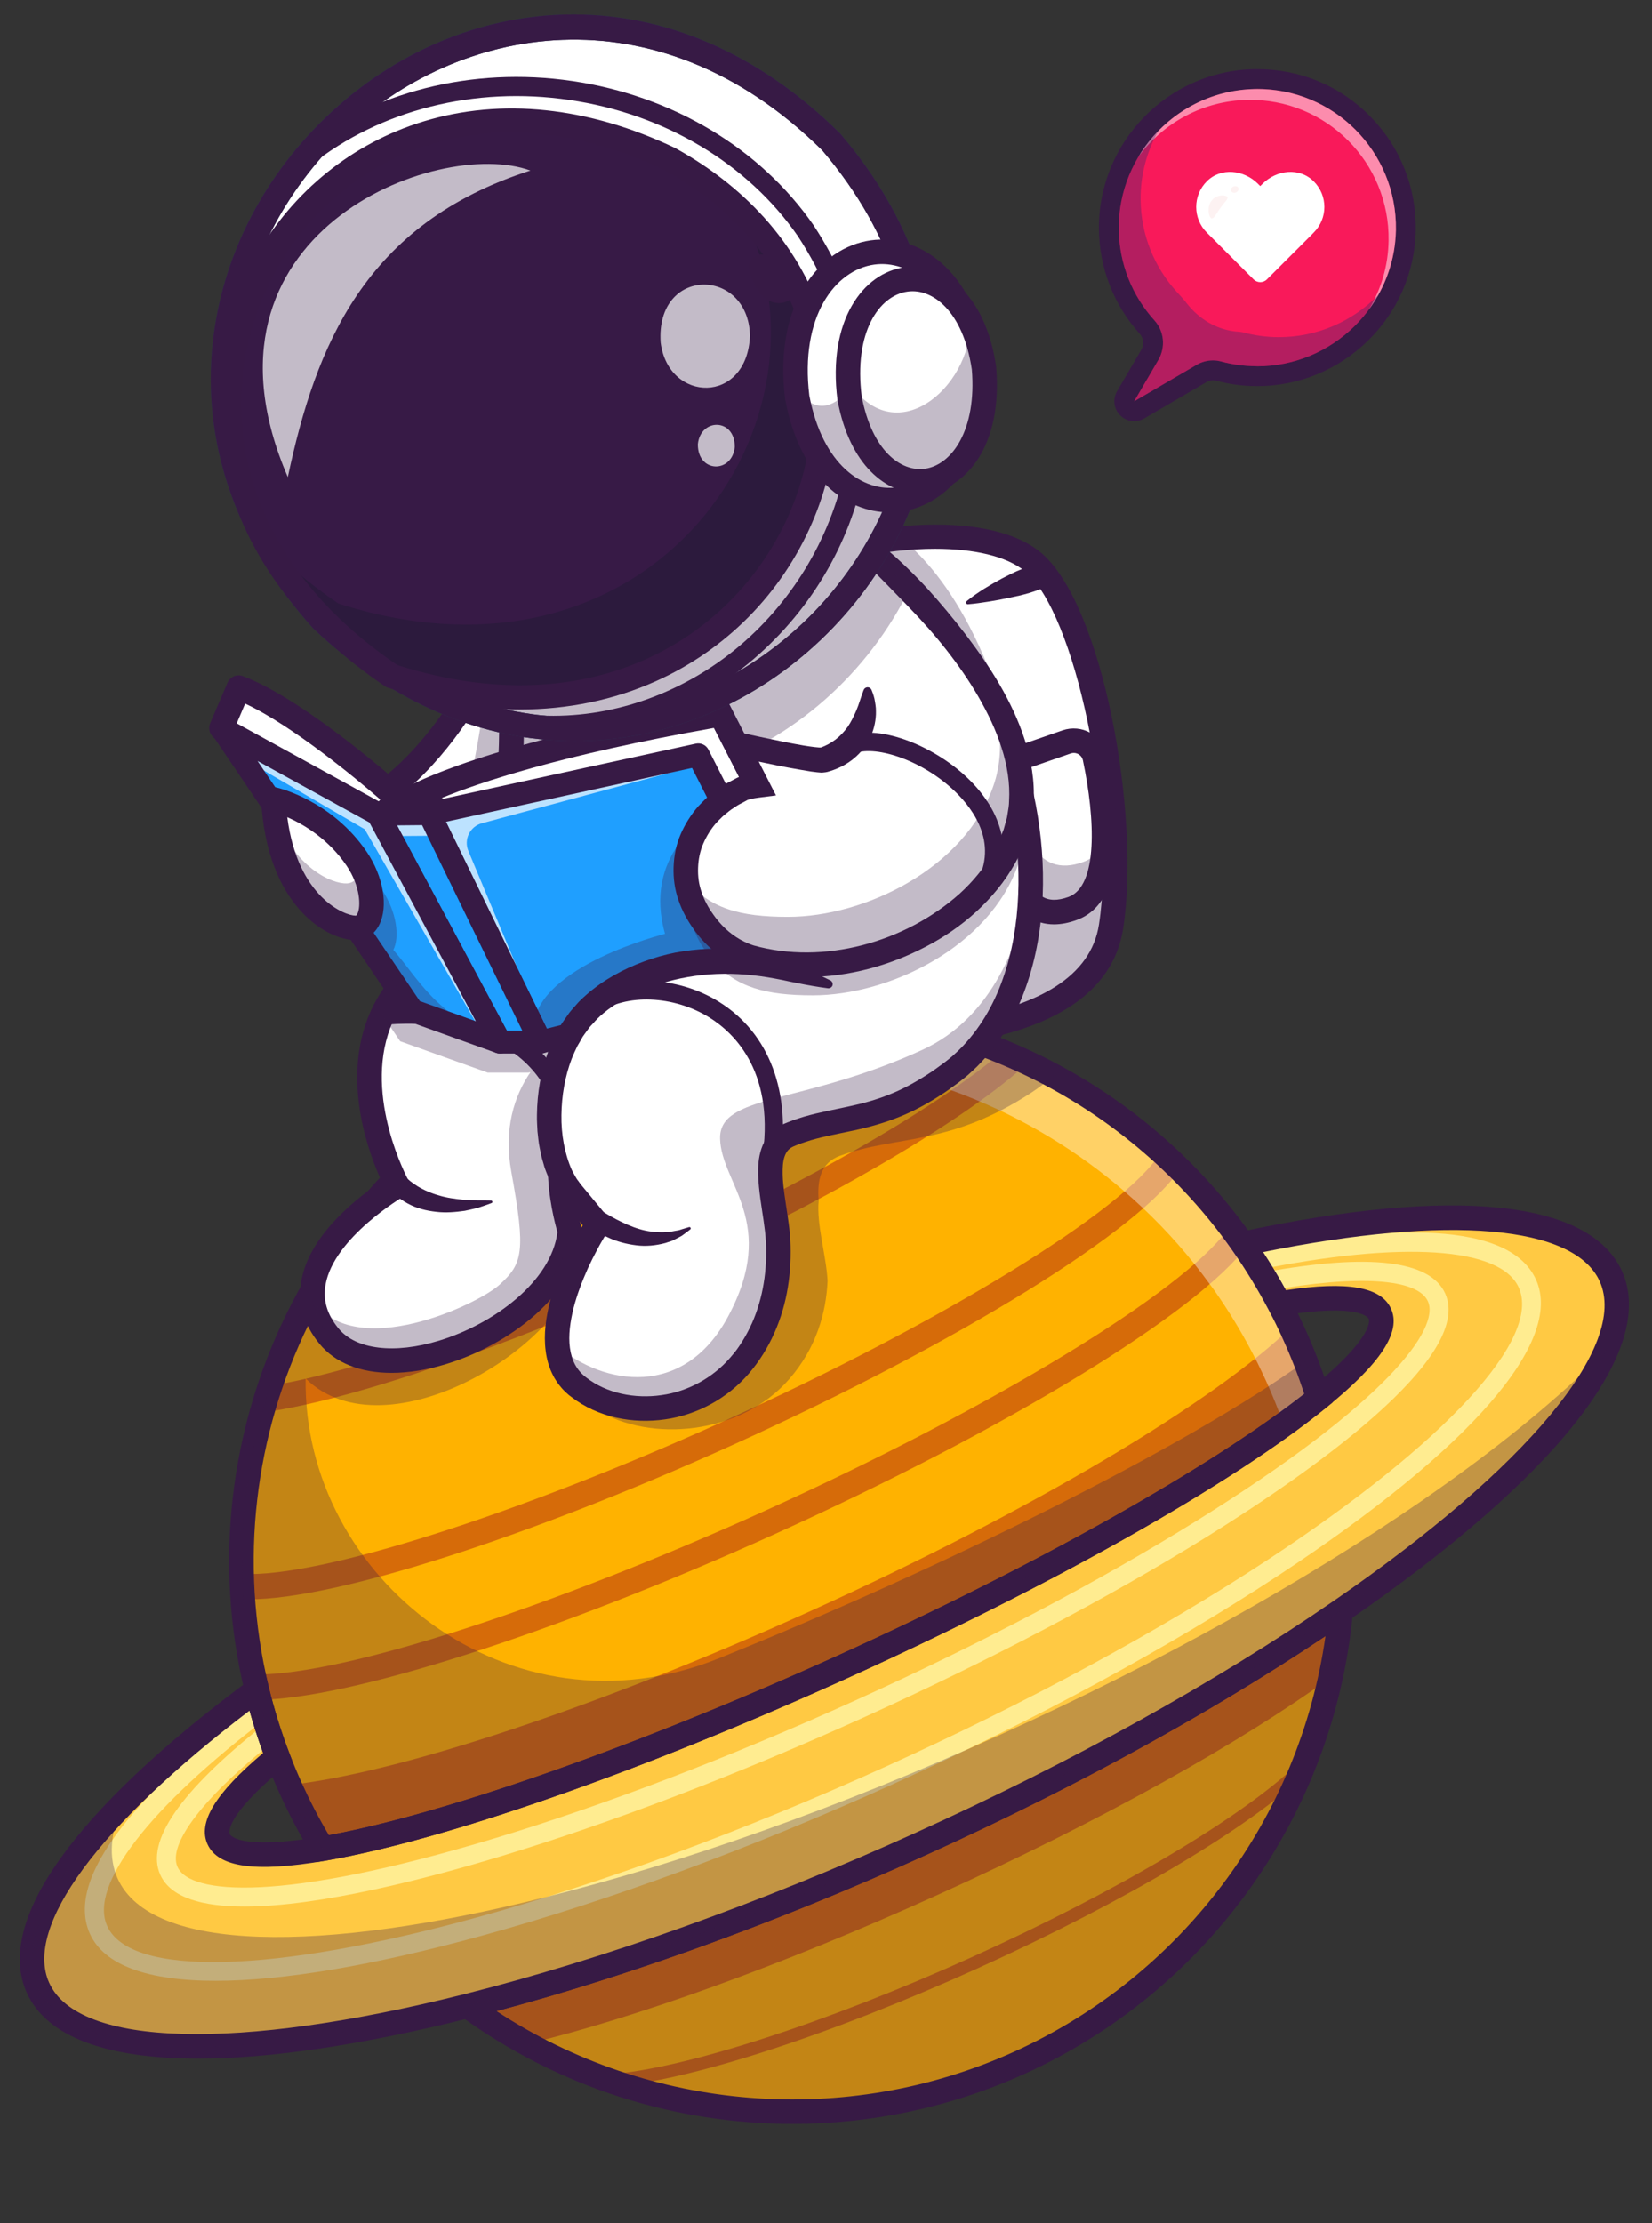 <svg version="1.2" xmlns="http://www.w3.org/2000/svg" viewBox="0 0 2160 2906" width="2160" height="2906">
	<rect x="0" y="0" width="2160" height="2906" fill="#333333" stroke="none"/>
	<title>2091-ai</title>
	<style>
		.s0 { fill: #ffb200 } 
		.s1 { fill: #d66b09 } 
		.s2 { fill: #371a45 } 
		.s3 { fill: #ffc943 } 
		.s4 { fill: #ffec90 } 
		.s5 { fill: #ffffff } 
		.s6 { fill: #32b1d1 } 
		.s7 { fill: #73befd } 
		.s8 { fill: #1f9fff } 
		.s9 { fill: #293856 } 
		.s10 { fill: #371a46 } 
		.s11 { fill: #111a28 } 
		.s12 { fill: #f9195a } 
		.s13 { fill: #102770 } 
		.s14 { fill: #fce5e5 } 
	</style>
	<g id="Layer 1">
		<g id="&lt;Group&gt;">
			<g id="&lt;Group&gt;">
				<g id="&lt;Group&gt;">
					<g id="&lt;Group&gt;">
						<g id="&lt;Group&gt;">
							<g id="&lt;Group&gt;">
								<path id="&lt;Path&gt;" class="s0" d="m1753 2105.6c-2.7 29.4-7.1 58.5-13.4 87.1-8.7 40.3-20.9 79.8-36.4 117.9-66.9 165.5-195.2 306.4-370.6 385.7-175.9 79.6-366.8 82.6-535.5 23.3-37.1-13.1-73.1-29.1-107.6-48-27-14.8-53.1-31.4-78.2-49.6 176.6-44.4 380.7-116.1 592-211.6 211.2-95.5 399.8-201.5 549.7-304.8z"/>
							</g>
						</g>
						<g id="&lt;Group&gt;">
							<g id="&lt;Group&gt;">
								<path id="&lt;Path&gt;" class="s1" d="m1203.3 2410.4c211.2-95.5 399.8-201.5 549.7-304.8-2.7 29.4-7.1 58.5-13.4 87.1-115.4 83.9-299.8 187.4-514.6 284.5-205.6 93.1-397.4 161.3-535.5 194.4-27-14.8-53.1-31.4-78.2-49.6 176.6-44.4 380.7-116.1 592-211.6z"/>
							</g>
						</g>
						<g id="&lt;Group&gt;">
							<g id="&lt;Group&gt;">
								<path id="&lt;Path&gt;" class="s0" d="m1723.8 1827.6c-117.1 94.7-348.4 227.3-624.8 352.3-276.3 124.9-528.7 211.1-677.2 236.5q-23.1-37.9-41.9-79.4c-0.6-1.3-1.2-2.5-1.8-3.9-5.4-12.2-10.5-24.4-15.2-36.8-11-28.9-20.1-58.1-27.2-87.5-0.3-1.2-0.5-2.4-0.8-3.6-10.3-43.6-16.4-87.7-18.4-131.5-3.9-83.5 7-166.2 31.1-244.7 8.3-27 18.2-53.5 29.6-79.4 13.2-30.1 28.6-59.3 45.9-87.4 14.8-24.1 31.1-47.4 48.8-69.6q0 0 0 0c6.9-8.8 14.1-17.5 21.5-26 65.8-75.4 148.6-138.4 245.8-182.3 13.5-6.1 27.1-11.7 40.7-17 183.1-69.8 379.1-59.8 547.4 14.6 1.1 0.5 2.1 0.9 3.2 1.5 15.8 7 31.3 14.7 46.6 22.9 55.3 29.7 106.9 66.7 153.3 110.4 28.9 27.3 55.8 57.2 80.2 89.7 2.6 3.4 5.2 7 7.9 10.6 2.1 2.9 4.2 5.8 6.3 8.8 17.4 24.8 33.4 50.8 47.7 78.2 5.4 10.2 10.5 20.5 15.5 31 1.3 2.8 2.6 5.7 3.9 8.6 12.5 27.7 23.1 55.7 31.9 84z"/>
							</g>
						</g>
						<g id="&lt;Group&gt;">
							<g id="&lt;Group&gt;">
								<path id="&lt;Path&gt;" class="s1" d="m1687.9 1735q2.1 4.3 4 8.6c12.5 27.7 23.2 55.7 31.9 84-117.1 94.7-348.4 227.3-624.8 352.3-276.3 124.9-528.7 211.1-677.2 236.5-15.4-25.2-29.4-51.7-41.9-79.4q-0.9-1.9-1.8-3.9c140.8-15.5 397.7-98.9 679.4-226.3 292.8-132.4 532.3-276.2 630.4-371.8z"/>
							</g>
						</g>
						<g id="&lt;Group&gt;">
							<g id="&lt;Group&gt;">
								<path id="&lt;Path&gt;" class="s1" d="m326.2 2090.4q-5.6 0-10.6-0.2l1.7-33c99.3 5.1 357.4-76.7 627.8-199 284.9-128.8 525.1-276.1 571.3-350.2l28 17.4c-50 80.4-290.8 229.6-585.7 362.9-270.2 122.2-521 202.1-632.5 202.1z"/>
							</g>
						</g>
						<g id="&lt;Group&gt;">
							<g id="&lt;Group&gt;">
								<path id="&lt;Path&gt;" class="s1" d="m350 1845.3l-4.8-32.6c111-16.5 303.1-82.5 501.4-172.2 207.8-93.9 387.8-197.8 469.7-270.9l22 24.6c-84.2 75.3-267.4 181.2-478.1 276.4-200.8 90.9-396.3 157.8-510.2 174.7z"/>
							</g>
						</g>
						<g id="&lt;Group&gt;">
							<g id="&lt;Group&gt;">
								<path id="&lt;Path&gt;" class="s1" d="m336 2221.8q-0.6 0-1.2 0l0.2-33.1q0.5 0 1.1 0c114.2 0 379.9-85.5 662.1-213.1 297-134.3 546.6-285.8 606.9-368.4l26.7 19.5c-64.3 88.1-313.5 240.4-620 379-286.1 129.4-557.3 216.1-675.8 216.1z"/>
							</g>
						</g>
						<g id="&lt;Group&gt;">
							<g id="&lt;Group&gt;">
								<path id="&lt;Path&gt;" class="s1" d="m797.7 2727.8l-0.6-8.2-3.1-7.7 1.2-0.5 1.3-0.1c97.8-7 284-67.2 474.3-153.2 191.3-86.6 354.8-183.7 426.7-253.4l11.5 11.8c-73.1 71-238.4 169.3-431.4 256.6-194.9 88.1-378.8 147.4-479.9 154.7z"/>
							</g>
						</g>
						<g id="&lt;Group&gt;">
							<g id="&lt;Group&gt;">
								<path id="&lt;Compound Path&gt;" fill-rule="evenodd" class="s2" d="m1036.3 2776.1c-153.6 0-306.3-47.9-434.4-141.2l-27.6-20.1 33.1-8.3c182-45.8 385.8-118.6 589.3-210.7 203.4-92 392.7-196.9 547.3-303.4l28.1-19.3-3.1 34c-24.2 263.5-188.9 494.9-429.8 603.8-96.6 43.7-200 65.2-302.9 65.2zm-387.1-147.4c200.7 131.7 456.9 152.5 676.8 53.1 219.9-99.5 373.4-305.6 407.1-543.3-150.5 100.7-330.6 199.4-523.2 286.5-192.7 87.1-385.7 157.2-560.7 203.7z"/>
							</g>
						</g>
						<g id="&lt;Group&gt;">
							<g id="&lt;Group&gt;">
								<path id="&lt;Path&gt;" class="s3" d="m2106.2 1668.2c43.4 96.1-99.9 263-353.2 437.4-149.9 103.3-338.5 209.3-549.7 304.8-211.3 95.5-415.4 167.2-592 211.6-298.3 75-518.1 72.4-561.6-23.7-39.5-87.3 75-232.8 286-389.5 7.1 29.4 16.2 58.6 27.2 87.5-58.3 47.7-87 85.6-77.1 107.6 10.2 22.5 59.2 25.6 136 12.5 148.5-25.4 400.9-111.6 677.2-236.5 276.4-125 507.7-257.6 624.8-352.3 60.6-49 90.6-87.9 80.4-110.4-9.9-22-57.3-25.5-131.7-13.2-14.4-27.4-30.3-53.4-47.7-78.2 257-55 441.9-44.8 481.4 42.4z"/>
							</g>
						</g>
						<g id="&lt;Group&gt;">
							<g id="&lt;Group&gt;">
								<path id="&lt;Path&gt;" class="s4" d="m319.6 2492c-54.7 0-96.3-11.3-110-41.5-19.6-43.3 25.7-109 134.5-195.3l15.4 19.4c-93.2 73.9-140.8 135.9-127.3 165.7 16.1 35.7 134.5 47.2 415.2-37.7 144-43.5 306.8-105.8 470.9-180 164.1-74.2 318.4-155.4 446.2-234.8 249.1-154.7 318.6-251.2 302.5-286.9-13.5-29.8-91.4-34.9-208.4-13.8l-4.5-24.4c136.7-24.7 215.9-15.3 235.5 28 38.2 84.5-179.1 235.6-312 318.2-128.8 79.9-284 161.6-449.1 236.3-165 74.6-328.9 137.3-474 181.2-96.2 29.1-236.7 65.6-334.9 65.6z"/>
							</g>
						</g>
						<g id="&lt;Group&gt;">
							<g id="&lt;Group&gt;">
								<path id="&lt;Path&gt;" class="s4" d="m281.9 2589.1c-89 0-145.8-20.5-164.3-61.4-38.4-84.8 97.1-211.4 217.5-302.7l15 19.7c-155.4 117.9-233.9 219.8-209.9 272.8 30.2 66.7 215.6 62.4 483.8-11.4 164.1-45 348.6-113.1 533.6-196.8 184.9-83.6 357.9-177.2 500.1-270.6 232.5-152.8 358.2-289.2 328-355.9-23.9-52.9-152.3-61.3-343.4-22.5l-4.9-24.3c148-30.1 332.6-48.2 370.9 36.6 36.7 81-86.2 222-337 386.8-143.3 94.1-317.4 188.4-503.5 272.5-186.2 84.2-371.9 152.7-537.2 198.1-143.3 39.4-261.4 59.1-348.7 59.1z"/>
							</g>
						</g>
						<g id="&lt;Group&gt;">
							<g id="&lt;Group&gt;">
								<path id="&lt;Compound Path&gt;" fill-rule="evenodd" class="s2" d="m259 2690.8c-120.3 0-198.1-28.8-223.9-85.9-42.1-93.1 61.3-238.3 291.1-408.9l19.4-14.4 5.7 23.4c7 29 15.9 57.8 26.6 85.6l4.1 10.8-9 7.3c-81.3 66.5-73 87.8-72.6 88.6 0.4 0.9 11.2 21.7 118.8 3.3 151.6-25.9 409.6-116.1 673.2-235.3 263.7-119.2 501.7-253.4 621.4-350.2 84.8-68.6 76.3-90.4 75.9-91.3-0.4-0.9-10.9-21.1-114.5-4l-11.4 1.9-5.4-10.2c-13.9-26.4-29.6-52.1-46.7-76.5l-13.9-19.8 23.6-5c279.9-59.9 457.3-41.6 499.4 51.4 46 101.9-84.7 268.5-358.7 457.2-156.1 107.5-347.1 213.4-552.2 306.2-205.2 92.8-410.9 166.3-594.7 212.5-141.7 35.6-262 53.3-356.2 53.3zm67.2-454.8c-197.4 150.1-295.1 282.4-261.9 355.7 37.9 83.8 246 89.5 543.1 14.8 182-45.8 385.8-118.6 589.3-210.7 203.4-92 392.7-196.9 547.3-303.4 252.3-173.7 385.5-333.7 347.6-417.6-33.2-73.3-197-87.3-440.2-38.2 10.6 16.2 20.6 32.9 29.9 49.8 80.8-12.1 124.6-4.3 137.5 24.2 13.7 30.3-13.3 71.4-84.9 129.4-123.4 99.9-358.3 232.3-628.3 354.5-270 122.1-524.6 210.9-681.1 237.7-90.8 15.5-139.5 8.6-153.2-21.7-12.9-28.5 10.2-66.6 72.7-119.2-6.7-18.2-12.6-36.7-17.8-55.3z"/>
							</g>
						</g>
						<g id="&lt;Group&gt;" style="opacity: .3">
							<g id="&lt;Group&gt;">
								<path id="&lt;Path&gt;" class="s2" d="m1753 2105.6c-2.7 29.4-7.1 58.5-13.4 87.1-8.7 40.3-20.9 79.8-36.4 117.9-66.9 165.5-195.2 306.4-370.6 385.7-175.9 79.6-366.8 82.6-535.5 23.3-37.1-13.1-73.1-29.1-107.6-48-27-14.8-53.1-31.4-78.2-49.6 176.6-44.4 380.7-116.1 592-211.6 211.2-95.5 399.8-201.5 549.7-304.8z"/>
							</g>
						</g>
						<g id="&lt;Group&gt;" style="opacity: .4">
							<g id="&lt;Group&gt;">
								<g id="&lt;Group&gt;">
									<path id="&lt;Path&gt;" class="s5" d="m1723.8 1827.6q-20.4 16.5-45.4 34.5c-6.7-18.9-14.3-37.8-22.7-56.4q-2-4.3-4-8.6-7.3-15.8-15.4-31c-14.4-27.4-30.4-53.5-47.7-78.2-2.1-3-4.2-5.9-6.4-8.8-26.4-36.5-56-70.1-88.1-100.3-59.9-56.6-128.8-102-203-134.8-180.9-80-393.8-85.5-588.1 2.4-129.8 58.7-233.7 151.1-306.2 262.2 71.9-138.6 189.1-255 342.4-324.3 194.4-87.9 407.3-82.4 588.1-2.4 74.2 32.8 143.1 78.2 203.1 134.8 32.1 30.3 61.6 63.7 88.1 100.2 2.1 3 4.2 6 6.3 8.9 17.4 24.8 33.3 50.8 47.7 78.2q8.1 15.3 15.4 31c1.4 2.9 2.7 5.7 4 8.6 12.5 27.7 23.1 55.7 31.9 84z"/>
								</g>
							</g>
						</g>
						<g id="&lt;Group&gt;">
							<g id="&lt;Group&gt;">
								<path id="&lt;Compound Path&gt;" fill-rule="evenodd" class="s2" d="m413.9 2434l-5.7-9.2c-15.8-25.9-30.3-53.2-42.9-81.2-6.2-13.7-12.1-27.7-17.3-41.6-11.2-29.1-20.5-59.2-27.8-89.4-82.9-342.8 90.5-697.3 412.4-842.9 321.9-145.6 702.6-41.7 905.3 246.9 17.9 25.5 34.3 52.4 48.8 80 6.9 13.1 13.6 26.7 19.8 40.4 12.7 28 23.6 56.9 32.6 85.8l3.2 10.4-8.4 6.8c-123.4 99.9-358.3 232.3-628.3 354.5-270 122.1-524.6 210.9-681.1 237.7zm621.8-1097.7c-97.6 0-196.3 20.2-289.8 62.6-307.9 139.2-473.8 478.2-394.5 806.1 7 28.9 15.9 57.7 26.6 85.6 5 13.3 10.6 26.7 16.5 39.8 10.6 23.4 22.5 46.4 35.5 68.3 152.9-28.2 405-117 662.5-233.4 257.5-116.5 490.7-247.2 612.8-343.4-7.9-24.2-17.3-48.3-27.9-71.7-5.9-13.1-12.3-26.2-18.9-38.7-13.9-26.4-29.6-52.2-46.7-76.5-135-192.2-352.5-298.7-576.1-298.7z"/>
							</g>
						</g>
						<g id="&lt;Group&gt;" style="opacity: .3">
							<g id="&lt;Group&gt;">
								<g id="&lt;Group&gt;">
									<path id="&lt;Path&gt;" class="s2" d="m2100.3 1764.4c-39.7 94.2-165 215.8-347.3 341.2-149.9 103.3-338.5 209.3-549.7 304.8-211.3 95.5-415.4 167.2-592 211.6-298.3 75-518.1 72.4-561.6-23.7-26.4-58.3 16-142.7 110.1-239-15.6 36.7-18.1 69.2-5.9 96.2 43.5 96.1 263.4 98.7 561.7 23.7 176.6-44.4 380.7-116.1 591.9-211.6 211.2-95.6 399.8-201.5 549.8-304.8 99.6-68.6 182.1-136 243-198.4z"/>
								</g>
							</g>
						</g>
					</g>
					<g id="&lt;Group&gt;">
						<g id="&lt;Group&gt;">
							<path id="&lt;Path&gt;" class="s5" d="m996.8 1353c156.9 12 432.2 12.4 456-142.3 3.1-20.3 4.8-42.4 5.3-65.7 3.6-154.5-46.4-360.3-107.8-410.7-35-28.7-100.2-37.4-171.8-30.5-142.3 13.6-309.8 88.1-316.2 186.9-6.3 95.1-22.4 450.4 134.5 462.3z"/>
						</g>
					</g>
					<g id="&lt;Group&gt;" style="opacity: .3">
						<g id="&lt;Group&gt;">
							<path id="&lt;Path&gt;" class="s2" d="m996.8 1353c156.9 12 432.2 12.4 456-142.3 3.1-20.3 4.8-42.4 5.3-65.7-44.9 32.2-104-0.8-109.5-42.8-33.7-259.5-125.2-362.6-170.1-398.4-142.3 13.6-309.8 88.1-316.2 186.9-6.3 95.1-22.4 450.4 134.5 462.3z"/>
						</g>
					</g>
					<g id="&lt;Group&gt;">
						<g id="&lt;Group&gt;">
							<path id="&lt;Compound Path&gt;" fill-rule="evenodd" class="s2" d="m1113.8 1373.8c-39.8 0-79.8-1.9-118.2-4.8-156.5-11.9-160.7-305.4-149.3-479.3 3.9-59.9 57.9-115.3 152-156.1 118.4-51.4 290.6-70.4 362.2-11.7 80.8 66.4 131 341.7 108.1 491.2-19.5 127-185 160.7-354.8 160.7zm108.9-656.5c-64.6 0-142.4 15.6-211.7 45.7-81.3 35.2-129.7 82.2-132.8 128.8-6.7 101.8-17.8 434.8 119.8 445.3 154.7 11.8 417.5 10.7 438.9-128.8 22.9-149.1-31.3-408-96.7-461.6-24.1-19.8-66.7-29.4-117.5-29.4z"/>
						</g>
					</g>
					<g id="&lt;Group&gt;">
						<g id="&lt;Group&gt;">
							<path id="&lt;Path&gt;" class="s5" d="m1323.4 994.4l71-24.7c16-5.6 33.4 4.1 36.9 20.7 12.2 57.2 29.6 175.3-28.3 196.8-70.2 26-91.1-54.5-98.5-164.3-0.8-12.6 7-24.3 18.9-28.5z"/>
						</g>
					</g>
					<g id="&lt;Group&gt;" style="opacity: .3">
						<g id="&lt;Group&gt;">
							<path id="&lt;Path&gt;" class="s2" d="m1304.7 1022.7c7 109.8 27.8 190.5 98.1 164.6 28.8-10.6 39-45.3 40.5-84.4-6.2 10.9-14.8 19.2-26.6 23.6-62.9 23.1-86.1-39.1-95.3-131.2-10.7 4.6-17.5 15.6-16.7 27.4z"/>
						</g>
					</g>
					<g id="&lt;Group&gt;">
						<g id="&lt;Group&gt;">
							<path id="&lt;Compound Path&gt;" fill-rule="evenodd" class="s2" d="m1378.1 1208.2c-12.2 0-23.3-3.3-33.3-9.8-32.8-21.4-49.6-73.6-56.1-174.6-1.3-19.8 10.9-38.1 29.7-44.6l71-24.6c12-4.1 25.3-2.9 36.3 3.3 11.1 6.3 18.9 17 21.5 29.4 17.9 84.9 25.6 191.2-38.9 215q-16 5.9-30.2 5.9zm25.8-224c-1.2 0-2.6 0.2-4 0.7l-71 24.6c-5.2 1.8-8.6 6.8-8.3 12.2 2.1 31.7 8.3 128.2 41.6 149.8 9 5.9 20.4 6.1 35 0.8 38.5-14.2 34.9-101.5 18.7-178.4-1-4.7-4.2-7.1-5.9-8.1-1.3-0.7-3.4-1.6-6.1-1.6zm-80.3 10.1h0.1z"/>
						</g>
					</g>
					<g id="&lt;Group&gt;">
						<g id="&lt;Group&gt;">
							<path id="&lt;Path&gt;" class="s2" d="m1370.8 765.1c-7.9 4.3-16.4 7.3-24.9 9.9-8.5 2.6-17.3 4.5-26.2 6.3-8.8 1.9-17.7 3.6-26.7 5-9 1.4-18.1 2.8-27.5 3.5-1.2 0.1-2.3-0.8-2.4-2 0-0.8 0.3-1.5 0.8-2 7.3-6 15-11.2 22.8-16.2 7.8-4.8 15.7-9.4 23.8-13.7 8.1-4.2 16.2-8.4 24.7-11.7 8.4-3.3 17-6.1 26.2-7.6 8.2-1.3 16 4.4 17.3 12.7 1 6.5-2.2 12.8-7.7 15.7z"/>
						</g>
					</g>
					<g id="&lt;Group&gt;">
						<g id="&lt;Group&gt;">
							<path id="&lt;Path&gt;" class="s5" d="m1084.2 1286.7l-57.8-17.6c-65.3-19.9-136.3-16.6-198.2 11.8-21.4 9.8-42.2 22.7-59.3 39.7-62.7 62.2-64.5 187-21.9 237.6 16.8 19.9 34.8 42.1 34.8 42.1-11.9 17.1-94 155.6-27.9 210.7 57.8 48.3 164.7 40.4 220.9-35.5 37.2-50.2 44.8-108 42.7-152.3-2.5-51.7-28.8-121.5 14-139.7 63.8-27.1 121.7-12.1 214-82.6 107.9-82.5 124.8-260.3 76.9-410.5-34.5-108.1-244.5-312.8-244.5-312.8l66.3 607.8z"/>
						</g>
					</g>
					<g id="&lt;Group&gt;">
						<g id="&lt;Group&gt;">
							<path id="&lt;Path&gt;" class="s5" d="m758.3 1020.4l-211.2 192.4-2.2-3.6-90.5-145.7c106.8-45.5 173.3-180.8 173.3-180.8l8.5 8.9z"/>
						</g>
					</g>
					<g id="&lt;Group&gt;" style="opacity: .3">
						<g id="&lt;Group&gt;">
							<path id="&lt;Path&gt;" class="s2" d="m758.3 1020.4l-211.2 192.4-2.2-3.6c60.9-93.6 84.4-257.3 91.3-317.6z"/>
						</g>
					</g>
					<g id="&lt;Group&gt;">
						<g id="&lt;Group&gt;">
							<path id="&lt;Compound Path&gt;" fill-rule="evenodd" class="s2" d="m543.6 1237.5l-112.7-181.4 17.2-7.3c100.2-42.7 164.6-171.9 165.2-173.2l10.2-20.6 157.6 166.3zm-66.2-167.3l73.1 117.7 185-168.3-104.2-110c-21.9 37.9-76 119.8-153.9 160.6z"/>
						</g>
					</g>
					<g id="&lt;Group&gt;">
						<g id="&lt;Group&gt;">
							<path id="&lt;Path&gt;" class="s5" d="m519.3 1043.1c0 0-126.6-113.8-207.2-144.4l-22.6 52.9 169.1 166.5z"/>
						</g>
					</g>
					<g id="&lt;Group&gt;">
						<g id="&lt;Group&gt;">
							<path id="&lt;Compound Path&gt;" fill-rule="evenodd" class="s2" d="m458.6 1134.1c-4.2 0-8.2-1.6-11.2-4.6l-169.1-166.5c-4.7-4.6-6.1-11.6-3.5-17.7l22.6-52.8c3.3-7.9 12.3-11.8 20.3-8.7 82.5 31.2 207.1 142.7 212.3 147.4 6.3 5.7 7.1 15.4 1.7 22l-60.7 75c-2.8 3.5-7 5.6-11.5 5.9q-0.4 0-0.9 0zm-150.1-186.2l148.8 146.4 39.9-49.3c-30.2-26.1-114.2-96.2-176.7-125.3z"/>
						</g>
					</g>
					<g id="&lt;Group&gt;">
						<g id="&lt;Group&gt;">
							<path id="&lt;Path&gt;" class="s5" d="m643.3 733.1c63.6 253.6-11.7 485.6-11.7 485.6-246.2 88.4-111.9 331.2-111.9 331.2 0 0-169.7 98.2-89.7 196.4 69.7 85.5 303.8-12.7 315.1-137.4 0 0-40.2-126.6 22.2-170"/>
						</g>
					</g>
					<g id="&lt;Group&gt;" style="opacity: .3">
						<g id="&lt;Group&gt;">
							<path id="&lt;Path&gt;" class="s2" d="m1723.8 1827.6c-266.7 219.6-1028.9 549.6-1302 588.8-143-227.2-140.6-539 9.2-766.7q4-6.3 8.3-12.6c10.3-15.2 21.1-30.1 32.6-44.5q0 0 0 0c16.1-10 27.6-15.7 27.6-15.7 0 0-2.4-3.7-6.1-10.3 65.8-75.4 148.6-138.4 245.8-182.3 13.5-6.1 27.1-11.7 40.7-17 183.1-69.8 379.1-59.8 547.4 14.6 1.1 0.5 2.1 0.9 3.2 1.5 15.8 7 31.3 14.7 46.6 22.9q-13.2 11.7-28.3 21.7c-108 70.5-175.8 55.4-250.4 82.6-25.6 9.3-30.1 32-28 59-3 30.2 9.7 70.6 11.6 103.7 0 0.7 0 1.3 0 1.9-1.9 39.8-14.2 86.2-50 127.3-63.5 73.3-182.2 83.2-251.3 40.3q-3.7-2.2-7.2-4.8c-18-12.7-26.6-30-29.1-49.2 5.4-49.5 37.4-103.8 53.8-128 3.6-5.2 6.4-9 8-11 0 0-3.6-3.9-9.2-9.9-4.3-4.5-9.7-10.3-15.6-16.6-5.2-5.4-10.6-11.1-16-16.7-5.3-5.5-10.1-12-14.2-19.1 4.3 27.6 12.1 48.4 12.1 48.4-13 122.2-259.2 269.2-363.7 165.9-3.8 260.9 267.6 475.4 539.7 366 290.2-116.7 613.8-277.4 767.5-388.7q9.5 24.1 17 48.5z"/>
						</g>
					</g>
					<g id="&lt;Group&gt;">
						<g id="&lt;Group&gt;">
							<path id="&lt;Path&gt;" class="s5" d="m1347.8 1157.6c-1.4 98.6-33.2 190.5-102.3 243.3-92.3 70.5-150.2 55.5-214 82.6-21.9 9.3-25.7 32.1-23.9 59.1-2.6 30.1 8.3 70.5 9.9 103.7 0 0.6 0 1.3 0.1 1.9-1.7 39.7-12.2 86.1-42.8 127.3-54.3 73.2-155.7 83.1-214.7 40.3q-3.2-2.3-6.2-4.8c-15.4-12.8-22.7-30.1-24.8-49.3 4.5-49.5 31.9-103.7 45.9-127.9 3-5.2 5.4-9 6.8-11.1 0 0-3-3.9-7.8-9.8-3.7-4.6-8.3-10.3-13.4-16.6-4.4-5.4-9-11.1-13.6-16.7-4.6-5.6-8.6-12-12.2-19.2 3.7 27.6 10.4 48.4 10.4 48.4-11.4 124.8-245.5 223-315.2 137.5-12.7-15.5-19.1-31.1-20.9-46.2-9.7-80.6 110.7-150.2 110.7-150.2 0 0-67-121-19.8-223.3 19.7-42.6 59.2-81.9 131.6-107.9 0 0 17.8-54.9 28.8-140.4 2.8-21.9 5.2-45.8 6.7-71.3 2.8-47.9 2.6-101.4-3.4-158l414.2-171.4q0 0 0.6 0.6 0.3 0.3 0.8 0.8l0.9 0.9q0.6 0.6 1.3 1.3c2.1 2.1 5.1 5.2 8.9 9.1 17.7 18.2 52.2 54.4 89.5 97.5 58.8 67.8 124.5 152.4 142.5 210.2 5.2 16.5 9.6 33.4 13.2 50.4 7.7 36.1 11.8 73 12.2 109.2z"/>
						</g>
					</g>
					<g id="&lt;Group&gt;">
						<g id="&lt;Group&gt;">
							<path id="&lt;Path&gt;" class="s2" d="m737.7 1461c-5.1 0-9.8-3.2-11.4-8.3-43.3-136.9-223.4-113.1-225.2-112.9-6.6 1-12.6-3.6-13.5-10.2-1-6.5 3.6-12.6 10.2-13.5 2-0.3 202-26.6 251.3 129.3 2 6.3-1.5 13.1-7.8 15.1q-1.8 0.5-3.6 0.5z"/>
						</g>
					</g>
					<g id="&lt;Group&gt;">
						<g id="&lt;Group&gt;">
							<path id="&lt;Path&gt;" class="s5" d="m663.7 849.1l-20.4-116c9.9 39.4 16.4 78.4 20.4 116z"/>
						</g>
					</g>
					<g id="&lt;Group&gt;">
						<g id="&lt;Group&gt;">
							<path id="&lt;Compound Path&gt;" fill-rule="evenodd" class="s2" d="m512 1794.5c-40.6 0-73.9-13-94.4-38.1-21-25.7-28.8-53.8-23.4-83.4 11.1-60.8 76.6-110.2 104.8-128.9-15.8-34.1-51-126-18.8-211.6 21.4-56.6 67.9-99 138.4-126 11.7-41 64.7-248.2 9.2-469.5-2.2-8.6 3-17.3 11.6-19.4 8.6-2.1 17.3 3.1 19.4 11.6 64 255.1-8.8 484.8-11.9 494.4l-2.5 7.5-7.4 2.6c-65.4 23.6-108.1 60.5-126.8 110-34.5 91.3 23 197.4 23.5 198.5l7.6 13.7-13.5 7.9c-0.9 0.5-90.9 53.3-102.1 115-3.7 20.3 1.7 39 16.7 57.4 22.7 27.9 73.3 34 131.9 16.1 71.3-21.8 146.6-77.3 154.6-141.9-6.4-21.8-36.7-138.8 29.3-184.6 7.2-5.1 17.2-3.3 22.2 4 5.1 7.2 3.3 17.2-4 22.3-43.1 29.9-26.2 119.8-16 151.9l1 3.1-0.3 3.2c-7.6 83.6-97.3 148.1-177.5 172.6-25.4 7.8-49.6 11.6-71.6 11.6zm119.6-575.8h0.1z"/>
						</g>
					</g>
					<g id="&lt;Group&gt;">
						<g id="&lt;Group&gt;">
							<path id="&lt;Path&gt;" class="s5" d="m1096.4 1234.8l-47.9 40.6-509.3-232.2c0 0 34.6-20.4 128.5-48 62.7-18.5 151.8-40.2 274.7-61.4l26.9 52.4z"/>
						</g>
					</g>
					<g id="&lt;Group&gt;">
						<g id="&lt;Group&gt;">
							<path id="&lt;Compound Path&gt;" fill-rule="evenodd" class="s2" d="m1051.1 1294.2l-546.5-249.3 26.6-15.6c4-2.3 102.2-58.5 408.5-111.3l11.6-2 165.1 322.8zm-473.5-251.2l468.2 213.6 30.5-25.8-142.8-279.3c-201 35.4-308.6 72.1-355.9 91.5z"/>
						</g>
					</g>
					<g id="&lt;Group&gt;">
						<g id="&lt;Group&gt;">
							<path id="&lt;Path&gt;" class="s5" d=""/>
						</g>
					</g>
					<g id="&lt;Group&gt;">
						<g id="&lt;Group&gt;">
							<path id="&lt;Path&gt;" class="s6" d=""/>
						</g>
					</g>
					<g id="&lt;Group&gt;">
						<g id="&lt;Group&gt;">
							<path id="&lt;Path&gt;" class="s7" d="m706.9 1362.1l351.7-89.2-145.6-286.2-351.8 76.8z"/>
						</g>
					</g>
					<g id="&lt;Group&gt;">
						<g id="&lt;Group&gt;">
							<path id="&lt;Path&gt;" class="s7" d="m706.9 1362.1l351.7-89.2-145.6-286.2-351.8 76.8z"/>
						</g>
					</g>
					<g id="&lt;Group&gt;" style="opacity: .3">
						<g id="&lt;Group&gt;">
							<path id="&lt;Path&gt;" class="s2" d="m1042.6 1312.9l-269.9 68.4c-3.2 62.3-8.7 168.6-12.1 215-4.4-5.4-9-11.1-13.6-16.7-4.6-5.6-8.6-12-12.2-19.2 3.7 27.6 10.4 48.4 10.4 48.4-11.4 124.8-245.5 223-315.2 137.5-12.7-15.5-19.1-31.1-20.9-46.2 56 80.6 216.1 4.7 244.1-20.9 30.4-27.7 34.5-42.6 15.4-147.4-10.3-56.6 3.9-99.4 25-130.4l-2.7 0.6h-53.2l-114.5-41-23.2-34.4c19.7-42.6 59.2-81.9 131.6-107.9 0 0 17.8-54.9 28.8-140.4l236.6-51.6z"/>
						</g>
					</g>
					<g id="&lt;Group&gt;">
						<g id="&lt;Group&gt;">
							<path id="&lt;Path&gt;" class="s8" d="m1058.6 1272.9l-351.7 89.1-9.7-19.8-136-278.7 351.8-76.8 33.4 65.7z"/>
						</g>
					</g>
					<g id="&lt;Group&gt;" style="opacity: .7">
						<g id="&lt;Group&gt;">
							<path id="&lt;Path&gt;" class="s5" d="m612.4 1112.2l103.4 247.6-8.9 2.2-9.7-19.8-136-278.7 351.8-76.8 5.9 11.7-288.8 77.6c-15.6 4.2-24 21.2-17.7 36.2z"/>
						</g>
					</g>
					<g id="&lt;Group&gt;" style="opacity: .3">
						<g id="&lt;Group&gt;">
							<path id="&lt;Path&gt;" class="s2" d="m1058.6 1272.9l-351.7 89.1-9.7-19.8c6.1-80.4 172.3-121.6 172.3-121.6-28.6-101.5 48.9-153.1 76.9-168.2z"/>
						</g>
					</g>
					<g id="&lt;Group&gt;">
						<g id="&lt;Group&gt;">
							<path id="&lt;Compound Path&gt;" fill-rule="evenodd" class="s2" d="m706.9 1377.1c-5.6 0-10.9-3.2-13.5-8.5l-145.6-298.5c-2.1-4.2-2.1-9-0.1-13.2 2-4.1 5.8-7.1 10.3-8.1l351.8-76.8c6.6-1.4 13.4 1.8 16.5 7.9l145.7 286.2c2.1 4 2.2 8.8 0.3 13-1.9 4.1-5.6 7.2-10 8.3l-351.7 89.2q-1.9 0.5-3.7 0.5zm-123.8-303l131.9 270.4 321.7-81.6-131.9-259.1z"/>
						</g>
					</g>
					<g id="&lt;Group&gt;">
						<g id="&lt;Group&gt;">
							<path id="&lt;Path&gt;" class="s8" d="m561.2 1063.5l-67 0.5 159.5 298.1h53.2z"/>
						</g>
					</g>
					<g id="&lt;Group&gt;" style="opacity: .7">
						<g id="&lt;Group&gt;">
							<path id="&lt;Path&gt;" class="s5" d="m575.3 1092.3l-65.7 0.5-15.4-28.8 67-0.5z"/>
						</g>
					</g>
					<g id="&lt;Group&gt;">
						<g id="&lt;Group&gt;">
							<path id="&lt;Compound Path&gt;" fill-rule="evenodd" class="s2" d="m706.9 1377.1h-53.2c-5.5 0-10.6-3.1-13.2-8l-159.6-298c-2.4-4.7-2.3-10.2 0.4-14.8 2.6-4.5 7.5-7.3 12.7-7.3l67.1-0.5c5.6 0 11.1 3.2 13.6 8.4l145.7 298.6c2.3 4.6 2 10.1-0.8 14.5-2.7 4.4-7.5 7.1-12.7 7.1zm-44.2-30h20.2l-131-268.6-32.8 0.3z"/>
						</g>
					</g>
					<g id="&lt;Group&gt;">
						<g id="&lt;Group&gt;">
							<path id="&lt;Path&gt;" class="s8" d="m653.7 1362l-114.5-41-46.3-68.6-28.4-42-73-107.9-102-150.9 204.7 112.4 158.5 296.1z"/>
						</g>
					</g>
					<g id="&lt;Group&gt;" style="opacity: .7">
						<g id="&lt;Group&gt;">
							<path id="&lt;Path&gt;" class="s5" d="m653.7 1362l-21.1-7.5-155.7-270.6-161.4-93.9-26-38.4 204.7 112.4 158.5 296.1z"/>
						</g>
					</g>
					<g id="&lt;Group&gt;">
						<g id="&lt;Group&gt;">
							<path id="&lt;Compound Path&gt;" fill-rule="evenodd" class="s2" d="m653.7 1377.1c-1.7 0-3.4-0.3-5.1-0.9l-114.4-41.1c-3-1.1-5.6-3.1-7.4-5.7l-249.7-369.4c-3.9-5.7-3.3-13.4 1.3-18.5 4.7-5.1 12.3-6.4 18.4-3l204.6 112.3c2.5 1.4 4.6 3.6 6 6.1l159.5 298.1c3 5.5 2.2 12.2-1.8 16.9-2.9 3.3-7.1 5.2-11.4 5.2zm-104.8-68.6l73.2 26.3-139.1-259.8-146.3-80.3z"/>
						</g>
					</g>
					<g id="&lt;Group&gt;">
						<g id="&lt;Group&gt;">
							<path id="&lt;Path&gt;" class="s2" d="m494.2 1064c0 0 1.1-37.2 31.4-41.5 25-3.6 42.6 39.4 42.6 39.4z"/>
						</g>
					</g>
					<g id="&lt;Group&gt;">
						<g id="&lt;Group&gt;">
							<path id="&lt;Path&gt;" class="s5" d="m1347.8 1154.7c0 1 0 1.9 0 2.9-1.4 98.6-33.2 190.5-102.3 243.3-92.3 70.5-150.2 55.5-214 82.6-21.9 9.3-25.7 32.1-23.9 59.1 1.8 25.8 8.6 55.4 9.9 80.6 0.3 8 0.4 16.3 0.1 25-1.7 39.7-12.2 86.1-42.8 127.3-56.2 75.9-163 83.8-220.9 35.5-15.4-12.8-22.7-30.1-24.8-49.3-0.1-0.6-0.1-1.3-0.2-1.9-4.7-52.4 28.3-118.3 45.1-146.9 3.5-6 6.3-10.4 7.8-12.7 0 0-18-22.1-34.8-42-42.6-50.6-40.8-175.4 21.9-237.6 17.1-17 37.9-30 59.3-39.8 33.1-15.1 68.8-23.1 104.7-24.2 31.4-1 63.1 3.2 93.5 12.4l57.8 17.6 60-1.2-29.6-271.7c14.2-14.1 25.5-36.5 23.7-71.5l-7.6-36.8-36.3-175.1-2.6-12.7c0 0 47.8 36.6 101.4 92 52.6 54.2 110.6 126.5 135 200.3q0 0.2 0.1 0.4c3.9 13.7 7.1 27.5 9.8 41.5 6.6 34.2 9.9 69 9.7 102.9z"/>
						</g>
					</g>
					<g id="&lt;Group&gt;" style="opacity: .3">
						<g id="&lt;Group&gt;">
							<path id="&lt;Path&gt;" class="s2" d="m1347.8 1154.7c0 1 0 1.9 0 2.9-1.4 98.6-33.2 190.5-102.3 243.3-92.3 70.5-150.2 55.5-214 82.6-21.9 9.3-25.7 32.1-23.9 59.1 1.8 25.8 8.6 55.4 9.9 80.6 0.3 8 0.4 16.3 0.1 25-1.7 39.7-12.2 86.1-42.8 127.3-56.2 75.9-163 83.8-220.9 35.5-15.4-12.8-22.7-30.1-24.8-49.3-0.1-0.6-0.1-1.3-0.2-1.9 61 51 165.2 68.6 223-38.9 66-123.1-8.9-173.5-10.4-232.4-1.6-59 107.5-44.2 264.4-116.2 93-42.6 128.4-142.9 141.9-217.6z"/>
						</g>
					</g>
					<g id="&lt;Group&gt;">
						<g id="&lt;Group&gt;">
							<path id="&lt;Path&gt;" class="s2" d="m1082.7 1291.8c-13.6-1.8-26.9-4.1-40.2-6.8-6.6-1.3-13.3-2.6-19.8-4.1-6.4-1.2-12.7-2.5-19.1-3.5-25.3-4.1-50.9-5.6-76.2-3.8-25.2 1.9-50.1 7-73.8 15.5-23.7 8.5-46.5 20.1-65.2 35.8-4.7 3.9-9 8.2-12.8 12.7-2 2.2-4.2 4.2-5.9 6.7l-5.3 7.3-2.6 3.7-2.2 4-4.6 7.9c-2.7 5.5-5.2 11.1-7.5 16.8-8.8 23.2-13.1 48.4-13.4 73.5-0.4 25 4.1 50.2 13.6 71.8 2.8 5 5.2 10.4 8.7 14.6l2.4 3.4c0.8 1.1 2.1 2.5 3.1 3.8l6.5 7.8 25.8 31.3 7.6 9.1-6.9 10.1c-2.2 3.2-4.7 7.4-7 11.3q-3.5 6-6.8 12.2c-4.4 8.2-8.6 16.6-12.5 25.1-7.6 17-14.2 34.4-18.7 52-4.3 17.5-6.9 35.5-4.7 51.7 1.1 8.1 3.3 15.6 6.8 22.1 3.6 6.6 8.1 11.9 14.6 16.8 26.6 20.7 63.6 28 98.1 23 34.9-4.7 67.4-22.8 90.2-49.2 2.8-3.4 5.7-6.6 8.3-10.2 2.6-3.7 5.2-7.3 7.5-11.2 4.8-7.5 8.8-15.5 12.6-23.7 7.2-16.4 12.3-33.9 15.2-51.8 3-17.9 3.8-36.3 2.9-54.6-1-17.8-4.6-36.7-7.3-56.4-1.3-9.9-2.5-20-2.8-30.7-0.2-10.7 0.1-22.1 4.2-34.3 2-6 5.1-12.3 9.6-17.8 4.5-5.5 10.3-10 16.4-13.1 1.4-0.7 3.2-1.6 4.4-2l3.6-1.5 7.3-2.8c4.9-1.7 9.9-3.3 14.8-4.8 19.8-5.7 39.3-9.1 57.8-13.2 18.6-3.9 36.3-8.8 53.3-15.6 17-6.7 33.2-15.5 48.8-25.5 7.9-4.9 15.3-10.5 22.9-16 3.7-2.7 7-5.6 10.5-8.4 3.3-3.1 6.7-6 9.9-9.2 25.5-25.4 44.4-57.5 56.5-92.3 12.3-34.8 18.5-72 20-109.5 1.6-37.4-1.5-75.2-8.5-112.2-3.4-18.5-7.9-36.8-13.4-54.8l-2-6.8c-0.7-2.2-1.5-4.1-2.2-6.2-1.4-4.1-3.3-8.3-5.1-12.4-1.8-4.1-3.9-8.2-5.9-12.3l-6.7-12.2c-18.6-32.4-41.5-63.2-65.5-93.1-48.3-59.8-104.7-112.3-147.8-178.4-1.6-2.5-0.9-5.9 1.6-7.5 1.8-1.2 4.1-1.2 5.8-0.1 17.2 10.5 32.5 22.7 47.3 35.6 14.9 12.8 28.7 26.6 42.2 40.7 27.1 28.3 51.4 59 76 89.6 24.4 30.8 48.1 62.4 68.2 97.3l7.3 13.4c2.2 4.6 4.6 9.1 6.7 13.9 2 4.8 4.3 9.4 5.9 14.5 0.9 2.5 1.9 5.1 2.7 7.5l2.2 7.2c5.7 19.1 10.5 38.6 14.2 58.2 7.4 39.3 10.7 79.3 9 119.5-1.7 40-8.2 80.3-21.8 118.7-13.4 38.4-34.6 75-64.2 104.4-3.7 3.7-7.7 7.1-11.5 10.7-4 3.2-8 6.7-12.1 9.7-8.2 5.9-16.2 12.1-24.9 17.4-17 11-35.1 20.8-54.2 28.3-19.1 7.6-39 13.1-58.3 17.2-19.4 4.2-38.2 7.5-55.7 12.6-4.4 1.4-8.7 2.7-12.9 4.2l-6.3 2.4-3.1 1.3c-1.1 0.4-1.4 0.7-2.2 1-5.1 2.7-8.1 6.3-10.3 12.6-2.2 6.3-2.7 14.6-2.5 23.3 0.2 8.7 1.2 17.8 2.5 27.2 2.5 18.7 6.3 38 7.6 59 1 20.5 0 41.1-3.3 61.5-6.6 40.7-23.3 80.5-51 112.7-27.8 32.2-67.6 54.1-109.8 59.9-21 3-42.6 2.4-63.6-2.3-21-4.7-41.3-13.6-58.8-27.2l-3.3-2.5-3.3-3c-2.2-2.1-4.4-4.1-6.3-6.5-1.9-2.3-3.9-4.6-5.5-7.1-1.6-2.6-3.4-5-4.7-7.7-5.7-10.6-8.9-22-10.3-33.2-2.9-22.4 0.5-43.6 5.4-63.6 5.1-20.1 12.3-39.1 20.6-57.4q6.3-13.8 13.4-27.1 3.6-6.6 7.4-13.2c2.6-4.4 5.1-8.6 8.4-13.4l0.7 19.3-25.6-31-6.4-7.7c-1.1-1.4-2.1-2.5-3.3-4.1l-3.5-4.8c-5-6.3-8.2-13.2-11.9-20-2.7-7-6.1-13.9-7.8-21-1-3.6-2.2-7.1-3-10.7l-2.2-10.7c-0.8-3.6-1.3-7.2-1.7-10.8l-1.2-10.8c-0.3-7.2-0.9-14.4-0.7-21.6 0.3-28.7 5.2-57.4 15.5-84.6 2.7-6.7 5.6-13.5 8.8-20l5.3-9.7 2.7-4.8 3.2-4.6 6.4-9.1c2.2-3.1 4.9-5.8 7.3-8.6 2.5-2.8 4.9-5.8 7.6-8.3 2.6-2.6 5.4-5.1 8.1-7.5 22.3-19.4 48-33.3 74.8-43.2 13.4-5 27.3-8.9 41.3-11.7 14.1-2.6 28.3-4.3 42.5-4.9 28.5-0.8 57.1 2.1 84.2 10.2 6.8 1.8 13.5 4.4 20 6.8 6.4 2.4 12.6 5 18.8 7.6 12.5 5.2 24.9 10.6 37.2 16.7 2.6 1.4 3.7 4.6 2.4 7.3-1.1 2.1-3.3 3.2-5.5 3z"/>
						</g>
					</g>
					<g id="&lt;Group&gt;" style="opacity: .3">
						<g id="&lt;Group&gt;">
							<path id="&lt;Path&gt;" class="s2" d="m1339.6 1088.4c-0.9 13.9-3.5 27.6-8.2 41.1-37.2 107.7-167.8 171.5-268.8 171.5-60.7 0-99.8-10.3-129.7-44.4-5.3-6-10.3-12.8-15.1-20.5-35.1-55.9-17.4-130.2 57-165 6-2.9 19.2-4.4 19.2-4.4l-20.8-40.5-6.9-13.5c0 0 9.9 2.2 23.8 5.2 31.4 6.8 83.5 17.5 91 15.3 9.9-2.8 22.5-8.7 33.5-19.5 14.2-14.1 25.5-36.5 23.7-71.5l20.1-38.1-51.3-171-15.3-15.5c0 0 47.8 36.6 101.4 92 52.6 54.2 110.6 126.5 135 200.3q0 0.2 0.1 0.4c4.5 13.8 7.9 27.7 9.8 41.5 1.7 12.2 2.2 24.5 1.5 36.6z"/>
						</g>
					</g>
					<g id="&lt;Group&gt;">
						<g id="&lt;Group&gt;">
							<path id="&lt;Path&gt;" class="s5" d="m1335.6 1048.4c-0.9 13.9-3.5 27.6-8.2 41.1-37.2 107.7-167.8 171.5-268.8 171.5-71.5 0-113-14.2-144.8-64.9-35.1-55.9-17.4-130.2 57-165 6-2.9 19.2-4.4 19.2-4.4l-20.8-40.5-6.9-13.5c0 0 9.9 2.2 23.8 5.2 31.4 6.8 83.5 17.5 91 15.3 22.7-6.5 60.5-29.2 57.2-91l-7.6-36.8-36.3-175.1-2.6-12.7c0 0 47.8 36.6 101.4 92 71.2 73.6 152.7 180.3 146.4 278.8z"/>
						</g>
					</g>
					<g id="&lt;Group&gt;" style="opacity: .3">
						<g id="&lt;Group&gt;">
							<path id="&lt;Path&gt;" class="s2" d="m1335.6 1048.4c-0.9 13.9-3.5 27.6-8.2 41.1-37.2 107.7-167.8 171.5-268.8 171.5-71.5 0-113-14.2-144.8-64.9-9-14.4-14.6-30.1-16.5-46 30.2 37.2 69.9 48.3 132.9 48.3 101 0 231.6-63.8 268.8-171.5 4.7-13.5 7.3-27.2 8.2-41.1 1.6-26-2.8-52.6-11.6-78.9 26.2 46.1 43 94.7 40 141.5z"/>
						</g>
					</g>
					<g id="&lt;Group&gt;">
						<g id="&lt;Group&gt;">
							<path id="&lt;Path&gt;" class="s2" d="m1091 673.4c12.4 5.2 23.7 11.8 34.6 19 10.9 7.1 21.2 15 31.2 23.3 19.8 16.8 38.6 34.8 56.1 54 17.5 19.2 34.1 39.3 50 60 15.8 20.8 30.9 42.3 44.2 65.2 13.2 22.8 24.8 47 33 72.8 8.2 25.7 13 53.2 11.3 81.2-0.1 7-1.4 14-2.5 20.9-0.8 7-3.3 13.7-5.1 20.5-0.5 1.7-0.9 3.4-1.5 5.1l-2 4.8-3.9 9.6c-2.3 6.5-6 12.4-9.1 18.5-13.4 24.1-31.1 45.3-51 63.5-20 18.3-42.5 33.5-66.2 45.8-23.8 12.4-48.8 22.1-74.7 28.9-25.9 6.7-52.8 10.6-79.9 10.4-13.2 0-26.5-0.7-40-2.2-13.5-1.6-27.2-4.1-40.7-8.7-13.5-4.6-26.7-11.4-38.3-20.4-11.6-8.9-21.4-19.6-29.5-31-8-11.1-15.3-24.3-19.9-38-4.9-13.8-6.9-28.6-6.4-43.3 0.5-14.7 3.3-29.4 9.2-42.9 5.8-13.4 13.7-25.9 23.2-36.7 2.5-2.7 5.1-5.1 7.6-7.7 1.3-1.3 2.6-2.6 3.9-3.8l4.2-3.3c2.8-2.2 5.5-4.6 8.4-6.6l8.9-5.9c2.9-2 6-3.6 9.1-5.2l4.7-2.5 2.3-1.2 1.2-0.6 0.6-0.3 0.9-0.4c5.2-2.2 8.7-2.8 12.4-3.6 3.7-0.8 7-1.3 10.8-1.8l-12.4 23.2-27.6-54-15.6-30.4 33.4 7.5c18.8 4.2 37.8 8.3 56.7 12.1 9.4 1.9 18.9 3.7 28.2 5.3 4.7 0.8 9.3 1.4 13.9 2 2.1 0.2 4.5 0.5 6.4 0.6h2.6 0.3c0 0-0.1 0-0.2 0q-0.2 0-0.4 0c-0.3 0-0.7 0.2-0.9 0.3 7.3-2.5 14.2-6.3 20.2-10.9 6-4.6 11.1-10.1 15.6-16.3 4.3-6.3 7.9-13.5 11.3-21.4 3.5-8 5.7-16.8 9.4-26.3l0.2-0.5c1.1-2.9 4.3-4.4 7.2-3.3 1.5 0.6 2.7 1.8 3.2 3.2 2 5 3.8 10.1 4.5 15.5 0.4 2.6 0.9 5.3 1.1 8.1q0.2 4.1 0.1 8.3c-0.5 11.1-3.3 22.6-8.9 33-5.4 10.6-13.5 19.9-23 27-9.5 7.2-20.3 12.1-31.7 15.2-1.4 0.3-3 0.6-4.5 0.7l-2.2 0.2h-1.1-0.6l-4.7-0.4c-3-0.3-5.4-0.7-8.1-1q-7.7-1.2-15-2.5c-9.9-1.7-19.6-3.5-29.2-5.4-19.3-3.9-38.3-8-57.5-12.3l17.8-22.9 27.6 54 10.4 20.3-22.8 2.9c-2.5 0.3-5.5 0.8-8.1 1.3-2.5 0.5-5.3 1.3-6 1.6l-7.3 3.9c-2.5 1.3-5.2 2.6-7.5 4.2l-7.1 4.7c-2.3 1.6-4.4 3.5-6.6 5.2l-3.3 2.7c-1.1 0.9-2 1.9-3 2.9-2 2-4.1 3.9-5.9 5.9-7.4 8.3-13.2 17.7-17.5 27.7-4.4 10-6.4 20.8-6.8 31.6-0.4 10.8 1 21.8 4.7 32.1 3.6 10.4 8.6 19.9 15.6 29.5 13.4 18.9 30.7 32.7 52.1 39.8 91.3 25.6 198-3.6 269.7-67.6 17.7-16.1 33-34.7 44.5-55.3 2.7-5.2 5.9-10.2 7.8-15.8l3.3-8.1 1.7-4.1c0.5-1.3 0.8-2.7 1.2-4.1 1.4-5.6 3.5-10.9 4.1-16.7 0.9-5.6 2-11.2 2-17.1 1.4-23-2.5-46.7-9.8-69.5-7.3-23-17.9-45.2-30.2-66.5-24.8-42.7-56.6-81.9-91.5-117.8-17.4-18.1-35-36-52.7-53.9-8.9-9-17.6-18.2-26.1-27.7-8.5-9.4-16.8-19.2-24.6-29.6l-0.1-0.2c-1.8-2.4-1.2-5.9 1.2-7.7 1.6-1.2 3.7-1.3 5.4-0.6z"/>
						</g>
					</g>
					<g id="&lt;Group&gt;">
						<g id="&lt;Group&gt;">
							<g id="&lt;Group&gt;">
								<path id="&lt;Path&gt;" class="s5" d="m421.2 810.5c444.7 418.7 1048-178 665.7-624.9-445.1-439.4-1068.1 178-665.7 624.9z"/>
							</g>
						</g>
						<g id="&lt;Group&gt;">
							<g id="&lt;Group&gt;">
								<path id="&lt;Path&gt;" class="s5" d="m421.2 810.5c444.7 418.7 1048-178 665.7-624.9-445.1-439.4-1068.1 178-665.7 624.9z"/>
							</g>
						</g>
						<g id="&lt;Group&gt;" style="opacity: .3">
							<g id="&lt;Group&gt;">
								<path id="&lt;Path&gt;" class="s2" d="m1189.2 769.6q-4.4 9.2-9.3 18.2c-15 27.6-32.9 53.6-53.2 77.6-39 46.2-86.9 84.8-140.6 112.5-5.5 2.9-11.1 5.7-16.8 8.3l-26.9-52.4c-122.9 21.2-212 42.9-274.7 61.4 2.1-44.8 1.5-94.2-4-146.2l414.2-171.4q0 0 0.6 0.6 0.3 0.3 0.8 0.8l0.9 0.9q0.6 0.6 1.3 1.3c2.1 2.1 5.1 5.2 8.9 9.1l-2.6-12.7c0 0 47.8 36.6 101.4 92z"/>
							</g>
						</g>
						<g id="&lt;Group&gt;">
							<g id="&lt;Group&gt;">
								<path id="&lt;Path&gt;" class="s5" d="m421.2 810.5c444.7 418.7 1048-178 665.7-624.9-445.1-439.4-1068.1 178-665.7 624.9z"/>
							</g>
						</g>
						<g id="&lt;Group&gt;">
							<g id="&lt;Group&gt;">
								<path id="&lt;Compound Path&gt;" fill-rule="evenodd" class="s2" d="m445.8 172.4c149.6-142.9 411.3-197.3 632.7 21 194 227.1 123.7 481.9-23.9 622.6-151 144-402.8 195.7-625.2-13.4-204.3-227.2-134.7-485.9 16.4-630.2zm320 791.4c111.5-3.7 219.7-50.3 304.6-131.3 85.1-81.1 137.5-187.6 147.6-299.6 11.2-125.3-31.2-248-122.5-354.7l-0.6-0.7c-105.1-103.7-228.1-157-355.5-153.9-113.1 2.7-222.9 49.7-309.4 132.3-86.6 82.7-139.3 190.9-148.4 304.6-10.2 127.4 35.2 251.1 131.1 357.7l0.7 0.6c101.1 95.2 217.7 145.2 338 145.2q7.2 0 14.4-0.2z"/>
							</g>
						</g>
						<g id="&lt;Group&gt;" style="opacity: .3">
							<g id="&lt;Group&gt;">
								<path id="&lt;Path&gt;" class="s2" d="m421.2 810.5c377.8 368.3 948.7-47.8 742.1-510.9 15.6 164.6-36.6 186.3-96.3 289.5-178.3 333.5-630.4 255.1-770.9-46.4 10.9 102.2 56.1 196 125.1 267.8z"/>
							</g>
						</g>
						<g id="&lt;Group&gt;">
							<g id="&lt;Group&gt;">
								<path id="&lt;Compound Path&gt;" fill-rule="evenodd" class="s9" d="m448.9 175.7c148.1-141.4 407.1-195.1 626.2 20.8 192 224.9 122.4 477-23.6 616.2-149.4 142.5-398.7 193.5-618.8-13.4-202.1-224.8-133.3-480.8 16.2-623.6zm317 792.7c112.7-3.7 221.9-50.8 307.7-132.5 85.9-82 138.8-189.4 148.9-302.6 11.4-126.6-31.3-250.4-123.5-358.1l-0.9-1c-106-104.6-230-158.2-358.8-155.2-114.2 2.8-225.2 50.2-312.5 133.6-87.4 83.5-140.6 192.7-149.8 307.5-10.3 128.7 35.5 253.6 132.3 361.1l1 1c101.9 96 219.6 146.4 341.1 146.4q7.3 0 14.5-0.2z"/>
							</g>
						</g>
						<g id="&lt;Group&gt;">
							<g id="&lt;Group&gt;">
								<path id="&lt;Compound Path&gt;" fill-rule="evenodd" class="s2" d="m448.9 175.7c148.1-141.4 407.1-195.1 626.2 20.8 192 224.9 122.4 477-23.6 616.2-149.4 142.5-398.7 193.5-618.8-13.4-202.1-224.8-133.3-480.8 16.2-623.6zm317 792.7c112.7-3.7 221.9-50.8 307.7-132.5 85.9-82 138.8-189.4 148.9-302.6 11.4-126.6-31.3-250.4-123.5-358.1l-0.9-1c-106-104.6-230-158.2-358.8-155.2-114.2 2.8-225.2 50.2-312.5 133.6-87.4 83.5-140.6 192.7-149.8 307.5-10.3 128.7 35.5 253.6 132.3 361.1l1 1c101.9 96 219.6 146.4 341.1 146.4q7.3 0 14.5-0.2z"/>
							</g>
						</g>
						<g id="&lt;Group&gt;">
							<g id="&lt;Group&gt;">
								<path id="&lt;Path&gt;" class="s10" d="m512.4 883.8c510.5 164.2 774.4-447.8 363.9-675.6-475.3-227.3-816.3 371-363.9 675.6z"/>
							</g>
						</g>
						<g id="&lt;Group&gt;" style="opacity: .3">
							<g id="&lt;Group&gt;">
								<path id="&lt;Path&gt;" class="s11" d="m970.8 278c136 268.7-115.5 643.6-528.4 510.8-36.5-24.6-67.9-51.2-94.4-79 34.3 62.8 88 122.6 164.4 174 464.7 149.4 725-344.2 458.4-605.8z"/>
							</g>
						</g>
						<g id="&lt;Group&gt;">
							<g id="&lt;Group&gt;">
								<path id="&lt;Compound Path&gt;" fill-rule="evenodd" class="s2" d="m724.5 960.6q-6.4 0-12.8-0.2c-106.4-3.7-209.9-52.4-299.3-141-146.9-147.8-191.5-432.5-24.1-620.9l1.6-1.5c96.5-77.1 227.1-110.3 358.3-91.1 130.8 19.2 245.9 87.9 315.6 188.6 65.1 99.2 88.2 209.3 67 318.7-19.2 99.2-73.6 189.6-153.1 254.6-73.6 60.1-163 92.8-253.2 92.8zm-294.4-158.9c196.5 194.7 409.3 146.9 531.8 46.7 140.8-115.1 214-337.5 81.2-539.9-65.7-94.8-174.5-159.7-298.5-177.8-124-18.2-247.3 12.9-338.3 85.2-157.3 177.9-114.8 446.3 23.8 585.8z"/>
							</g>
						</g>
						<g id="&lt;Group&gt;">
							<g id="&lt;Group&gt;">
								<path id="&lt;Compound Path&gt;" fill-rule="evenodd" class="s2" d="m679.3 927.4c-55.3 0-113-9.5-171.8-28.4l-2.1-0.7-1.9-1.2c-109.5-73.8-181.5-170-208.2-278.2-23.8-97.1-9.7-198.2 39.8-284.8 48.4-84.7 125.8-146.9 218.1-175.2 102.5-31.4 216.6-19.4 330 34.8l0.8 0.5c96.7 53.6 163.5 131.7 193.1 225.6 26.9 85.1 21.4 178.8-15.5 264-40 92.1-112.4 165.5-204.1 206.6-54.9 24.6-115 37-178.2 37zm-159.8-58.1c259.1 82.3 444.1-40.1 512.7-198.3 62.2-143.5 35.8-337.8-163.3-448.6-235.1-112.2-423.5-16.8-506 127.6-84.8 148.3-69.1 366.1 156.6 519.3z"/>
							</g>
						</g>
						<g id="&lt;Group&gt;">
							<g id="&lt;Group&gt;">
								<path id="&lt;Path&gt;" class="s5" d="m1275.7 471.4c18.5 214.6-195 251.2-233.3 48.1-27.6-224.1 200.6-263.3 233.3-48.1z"/>
							</g>
						</g>
						<g id="&lt;Group&gt;" style="opacity: .3">
							<g id="&lt;Group&gt;">
								<path id="&lt;Path&gt;" class="s2" d="m1178.2 653.2c-63.9 11.4-127.9-54.7-137.2-144.4 61.1 81.8 121.5-91.3 118-136 171.7 2.7 137.1 261.9 19.2 280.4z"/>
							</g>
						</g>
						<g id="&lt;Group&gt;">
							<g id="&lt;Group&gt;">
								<path id="&lt;Compound Path&gt;" fill-rule="evenodd" class="s2" d="m1163.2 669.7c-56.3 0-117-43.8-136.5-147.2l-0.2-1c-15.3-123.9 44.9-198.1 112.3-207.4 60.9-8.4 134.7 36.5 152.7 154.9l0.1 1.1c10.7 124.3-51.4 190.1-113.7 198.6q-7.3 1-14.7 1zm-105-152.6c17.4 91.3 70.4 126.1 115.3 119.9 47.7-6.5 95-60.5 86.3-163.7-14.9-96.5-70.8-133.8-116.6-127.5-51.8 7.2-97.5 68.3-85 171.3z"/>
							</g>
						</g>
						<g id="&lt;Group&gt;">
							<g id="&lt;Group&gt;">
								<path id="&lt;Path&gt;" class="s5" d="m1286.6 481.1c14.8 173.9-144.7 204-175.7 39.8-23.5-183.6 149.8-216.2 175.7-39.8z"/>
							</g>
						</g>
						<g id="&lt;Group&gt;">
							<g id="&lt;Group&gt;">
								<path id="&lt;Compound Path&gt;" fill-rule="evenodd" class="s2" d="m1203 645.1c-43.9 0-91.8-36.2-107.8-121.3l-0.2-0.9c-13.3-104.2 33.9-166.2 87.4-173.5 47.7-6.6 105.6 31.1 120 129.4l0.1 0.9c8.8 103.6-39.9 158-88.8 164.7q-5.3 0.7-10.7 0.7zm-76.3-126.8c13.6 71.1 51.2 98.6 82.6 94.4 35.5-4.9 67.9-51 61.4-129.8-11.4-76.3-51.4-106.3-83.9-101.8-37.9 5.2-70.6 54-60.1 137.2z"/>
							</g>
						</g>
						<g id="&lt;Group&gt;" style="opacity: .7">
							<g id="&lt;Group&gt;">
								<path id="&lt;Path&gt;" class="s5" d="m980.6 438.8c-3.8 90.5-106.8 87.9-116.8 9-6.9-100.2 114.6-98.9 116.8-9z"/>
							</g>
						</g>
						<g id="&lt;Group&gt;" style="opacity: .7">
							<g id="&lt;Group&gt;">
								<path id="&lt;Path&gt;" class="s5" d="m960.7 584.3c-3.4 34.6-48.5 34.3-48.3-3.6 3.5-34.6 48.6-34.3 48.3 3.6z"/>
							</g>
						</g>
						<g id="&lt;Group&gt;" style="opacity: .7">
							<g id="&lt;Group&gt;">
								<path id="&lt;Path&gt;" class="s5" d="m376.3 623.6c-137.6-317.9 195.7-445.4 317.2-400.7-216.7 69.3-280.8 229.4-317.2 400.7z"/>
							</g>
						</g>
						<g id="&lt;Group&gt;" style="opacity: .3">
							<g id="&lt;Group&gt;">
								<path id="&lt;Path&gt;" class="s2" d="m1111.8 560.9c-8.9-22.9-11.4-48.3-8.6-72.8 57.6 105.9 159.3 28 165.8-59.8 66.3 161.4-84.8 281.5-157.2 132.6z"/>
							</g>
						</g>
						<g id="&lt;Group&gt;">
							<g id="&lt;Group&gt;">
								<path id="&lt;Path&gt;" class="s2" d="m1018.2 396.2c-2.2 0-4.1-0.3-5.9-0.7-21.6-4.7-30.5-34.1-32.7-43-2.1-8.6 3.1-17.2 11.7-19.4 8.6-2.1 17.2 3.1 19.4 11.7 1.7 6.7 5.1 14.5 7.8 18.1 0.7-0.6 1.6-1.5 2.7-2.8 5.5-7 15.5-8.1 22.4-2.6 6.9 5.6 8.1 15.6 2.6 22.5-10.2 12.7-20.2 16.2-28 16.2z"/>
							</g>
						</g>
					</g>
					<g id="&lt;Group&gt;" style="opacity: .3">
						<g id="&lt;Group&gt;">
							<path id="&lt;Path&gt;" class="s2" d="m653.7 1362l-114.5-41-46.3-68.6-28.4-42-73-107.9c-0.5-5.7-1-11.6-1.3-17.7 0 0 66.3 14.8 109 77.8 19.8 29.4 23.5 62.2 15.1 79 31.9 36.3 53.9 84.4 138.4 118.5z"/>
						</g>
					</g>
					<g id="&lt;Group&gt;">
						<g id="&lt;Group&gt;">
							<path id="&lt;Path&gt;" class="s5" d="m357.4 1044.8c0 0 66.3 14.8 109 77.9 27.8 40.9 24 88.8-0.3 90.1-24.3 1.2-101.6-33.6-108.7-168z"/>
						</g>
					</g>
					<g id="&lt;Group&gt;" style="opacity: .3">
						<g id="&lt;Group&gt;">
							<path id="&lt;Path&gt;" class="s2" d="m466.1 1212.8c-23.2 1.2-94.7-30.5-107.3-150.3 25.1 72.3 75.9 93.1 94.8 92.2 10.1-0.5 16.7-9.2 18.9-22.1 20.9 38.4 15.9 79-6.4 80.2z"/>
						</g>
					</g>
					<g id="&lt;Group&gt;">
						<g id="&lt;Group&gt;">
							<path id="&lt;Compound Path&gt;" fill-rule="evenodd" class="s2" d="m464.7 1228.8c-37.2 0-115.9-44.6-123.3-183.2l-1.1-21 20.6 4.6c3 0.6 73.1 17 118.8 84.5 21.5 31.8 28.2 70.9 16.2 95-6 12.1-16.6 19.4-29 20q-1.1 0.1-2.2 0.1zm-89.1-160.7c13.7 105.8 75.8 128.7 89.1 128.7q0.3 0 0.6 0c0.7 0 1.6-1.5 2-2.4 4.8-9.7 3.7-36.4-14.1-62.8-24-35.3-56.4-54.2-77.6-63.5z"/>
						</g>
					</g>
					<g id="&lt;Group&gt;">
						<g id="&lt;Group&gt;">
							<path id="&lt;Path&gt;" class="s2" d="m1290 1166.7c-1.7 0-3.5-0.4-5.2-1.2-6-2.8-8.5-10-5.6-16 25.6-53.3-10.9-97.5-35-119.2-46.1-41.4-107.8-57.5-130.2-43.7-5.6 3.5-13 1.7-16.5-3.9-3.5-5.7-1.7-13.1 3.9-16.6 38.1-23.4 112.9 5 158.9 46.4 49.4 44.4 64.2 98.2 40.5 147.4-2 4.3-6.3 6.8-10.8 6.8z"/>
						</g>
					</g>
					<g id="&lt;Group&gt;">
						<g id="&lt;Group&gt;">
							<path id="&lt;Path&gt;" class="s2" d="m1007.8 1532.7q-1 0-2-0.2c-6.5-1-11-7.2-9.9-13.8 19.1-115.3-34.7-167.8-68.5-188.8-46.7-29-109.1-31.4-145.2-5.5-5.4 3.9-12.9 2.7-16.8-2.7-3.8-5.4-2.6-12.9 2.8-16.8 44.2-31.7 116.5-29.8 171.9 4.6 66.1 41.1 95.1 118.8 79.5 213.2-1 5.8-6.1 10-11.8 10z"/>
						</g>
					</g>
					<g id="&lt;Group&gt;">
						<g id="&lt;Group&gt;">
							<path id="&lt;Path&gt;" class="s2" d="m778.8 1577.9c4 2.4 8.8 5.6 13.4 8.2q6.9 4.2 14.1 7.9c9.5 4.9 19.3 9.4 29.5 12.4 10.3 3.2 20.9 4.4 31.8 4.2l8.2-0.5 8.2-1.5c1.4-0.2 2.9-0.4 4.2-0.8l4.1-1.3 8.4-2.5 0.2-0.1c0.9-0.2 1.9 0.3 2.1 1.2 0.3 0.7 0 1.4-0.5 1.8-2.4 1.9-4.8 3.8-7.3 5.6l-3.7 2.7c-1.4 0.8-2.7 1.5-4.1 2.2-2.8 1.5-5.6 2.9-8.4 4.3l-9 3c-12.3 3.3-25.5 4.7-38.2 3-12.8-1.6-25.4-4.9-36.9-10.3-2.9-1.3-5.8-2.6-8.5-4.2-2.8-1.6-5.6-3.2-8.2-5-5.4-3.5-10.1-7.1-15.1-12.2-4.7-4.7-4.7-12.3-0.1-16.9 4-4.1 10.2-4.6 14.8-1.8z"/>
						</g>
					</g>
					<g id="&lt;Group&gt;">
						<g id="&lt;Group&gt;">
							<path id="&lt;Path&gt;" class="s2" d="m524.4 1532.2c0-0.1 0.4 0.5 0.7 0.8l1.1 1.1c0.6 0.9 1.6 1.7 2.3 2.6 1.7 1.6 3.3 3.3 5.2 4.8 3.6 3.3 7.7 6 11.9 8.8 8.5 5.2 18.2 9.4 28.6 12.3 10.3 3.2 21.5 4.5 32.8 5.7l17.3 0.8q8.7-0.1 17.7 0.1h0.1c0.9 0 1.7 0.8 1.7 1.8 0 0.7-0.5 1.3-1.1 1.5q-8.5 3.2-17.2 6c-5.8 1.6-11.8 2.8-17.8 4.1-12.2 1.7-24.7 2.9-37.5 1.3-12.7-1.4-25.8-4.5-37.6-11.1-5.9-3.3-11.7-7.1-16.6-12-2.6-2.3-4.8-5.1-7-7.8-1.1-1.5-2.2-2.9-3.1-4.5-0.5-0.8-1-1.5-1.4-2.5-0.5-0.9-0.9-1.5-1.6-3-2.9-5.9-0.5-13.2 5.4-16.1 5.9-3 13.1-0.6 16.1 5.3z"/>
						</g>
					</g>
				</g>
				<g id="&lt;Group&gt;">
					<g id="&lt;Group&gt;">
						<g id="&lt;Group&gt;">
							<g id="&lt;Group&gt;">
								<path id="&lt;Path&gt;" class="s12" d="m1482.9 537.5c-3.3 0-6.6-1.3-9.1-3.8-4.2-4.1-5-10.6-2.1-15.7l31.7-54.2c6.8-11.7 5.4-26.3-3.6-36.3-31.9-35.3-49.7-80.9-50-128.4-0.8-105.9 84.5-193.7 190.3-195.7q2-0.1 3.9-0.1c52.4 0 101.6 20.6 138.4 58 36.8 37.4 56.6 86.9 55.7 139.4-1.6 105.3-88.8 191-194.2 191 0 0-1.6 0-1.6 0-16.5-0.1-32.9-2.3-48.7-6.6-2.5-0.7-5-1-7.6-1-5.3 0-10.5 1.4-15.1 4.1l-81.4 47.6c-2.1 1.2-4.3 1.7-6.6 1.7z"/>
							</g>
						</g>
						<g id="&lt;Group&gt;">
							<g id="&lt;Group&gt;">
								<g id="&lt;Group&gt;">
									<path id="&lt;Compound Path&gt;" fill-rule="evenodd" class="s2" d="m1791.6 152.2c39.3 39.9 60.4 92.7 59.5 148.7-1.8 112.4-94.7 203.8-207.2 203.8h-1.7c-17.6-0.1-35.1-2.5-52-7.1q-2-0.5-4.2-0.5c-3 0-5.9 0.8-8.5 2.3l-81.5 47.6c-4.1 2.4-8.6 3.5-13.1 3.5-6.7 0-13.3-2.6-18.3-7.6-8.4-8.3-10-21.2-4.1-31.4l31.7-54.2c3.9-6.8 3.1-15.3-2.1-21.1-34-37.6-52.9-86.3-53.3-137-0.9-113 90.2-206.6 203.1-208.8q2 0 4.1 0c55.9 0 108.4 21.9 147.6 61.8zm-151.2-35.8c-98.7 1.9-178.4 83.9-177.6 182.6 0.3 46.1 17.9 88.1 46.6 119.8 12.8 14.2 14.8 35.1 5.2 51.6l-31.7 54.2 81.5-47.6c6.6-3.9 14.1-5.9 21.6-5.9 3.7 0 7.3 0.5 10.9 1.5 14.5 3.9 29.8 6 45.5 6.1q0.8 0.1 1.5 0.1c98.4 0 179.7-79.8 181.3-178.3 1.6-101.5-80.2-184.2-181.2-184.2q-1.8 0-3.6 0.1z"/>
								</g>
							</g>
						</g>
					</g>
					<g id="&lt;Group&gt;" style="opacity: .5">
						<g id="&lt;Group&gt;">
							<g id="&lt;Group&gt;">
								<path id="&lt;Path&gt;" class="s5" d="m1630.9 130.6c102.7-2 186.4 81.5 184.7 184.1-0.5 32.8-9.8 63.4-25.7 89.8 21.6-29.3 34.6-65.2 35.3-104 1.6-102.6-82.1-186.1-184.8-184.1-64.4 1.2-120.7 36.5-151.8 88.3 32.3-43.9 84-72.9 142.3-74.1z"/>
							</g>
						</g>
					</g>
					<g id="&lt;Group&gt;" style="opacity: .3">
						<g id="&lt;Group&gt;">
							<path id="&lt;Path&gt;" class="s13" d="m1670.9 440.7c-15.7-0.1-30.9-2.3-45.4-6.2-1.6-0.4-3.9-0.7-6.7-0.9-27-1.8-51.1-16.3-67.6-37.7-4.1-5.3-8.7-10.1-13.2-15.1-28.7-31.8-46.3-73.8-46.7-119.9-0.3-32.5 8.3-63.3 23.3-89.9-32.3 33.1-52.2 78.4-51.8 128 0.3 45.8 17.7 87.6 46.1 119.3 12.9 14.4 15.6 35.1 5.9 51.8l-31.9 54.5 81.5-47.6c9.9-5.8 21.7-7.3 32.7-4.4 14.5 3.9 29.7 6 45.3 6.1 68.1 0.6 128.3-37.1 159.7-93-33.4 34.2-80 55.4-131.2 55z"/>
						</g>
					</g>
					<g id="&lt;Group&gt;">
						<g id="&lt;Group&gt;">
							<path id="&lt;Path&gt;" class="s5" d="m1577.9 237c18.5-18.5 48.5-15.2 67 3.3l2.9 2.9 2.9-2.9c18.5-18.5 48.5-21.8 67-3.3 18.6 18.5 18.6 48.5 0 67l-2.8 2.9-58.3 58.2c-4.8 4.9-12.7 4.9-17.6 0l-58.2-58.2-2.9-2.9c-18.5-18.5-18.5-48.5 0-67z"/>
						</g>
					</g>
					<g id="&lt;Group&gt;" style="opacity: .5">
						<g id="&lt;Group&gt;">
							<path id="&lt;Path&gt;" class="s14" d="m1583.9 262.5c5.7-7.9 16.8-8.2 20.1-5.8 3.4 2.4-2.3 6.7-8 14.6-5.7 7.8-9.3 16.2-12.6 13.8-3.3-2.4-5.2-14.8 0.5-22.6z"/>
						</g>
					</g>
					<g id="&lt;Group&gt;" style="opacity: .5">
						<g id="&lt;Group&gt;">
							<g id="&lt;Group&gt;">
								<path id="&lt;Path&gt;" class="s14" d="m1619.3 246.3c0.3 2.3-1.3 4.5-3.4 5.3-2.1 0.8-4.7 0.3-6-1.6-1.4-1.9-0.2-5 3-6.3 3.1-1.2 6.1 0.3 6.4 2.6z"/>
							</g>
						</g>
					</g>
				</g>
			</g>
		</g>
	</g>
</svg>